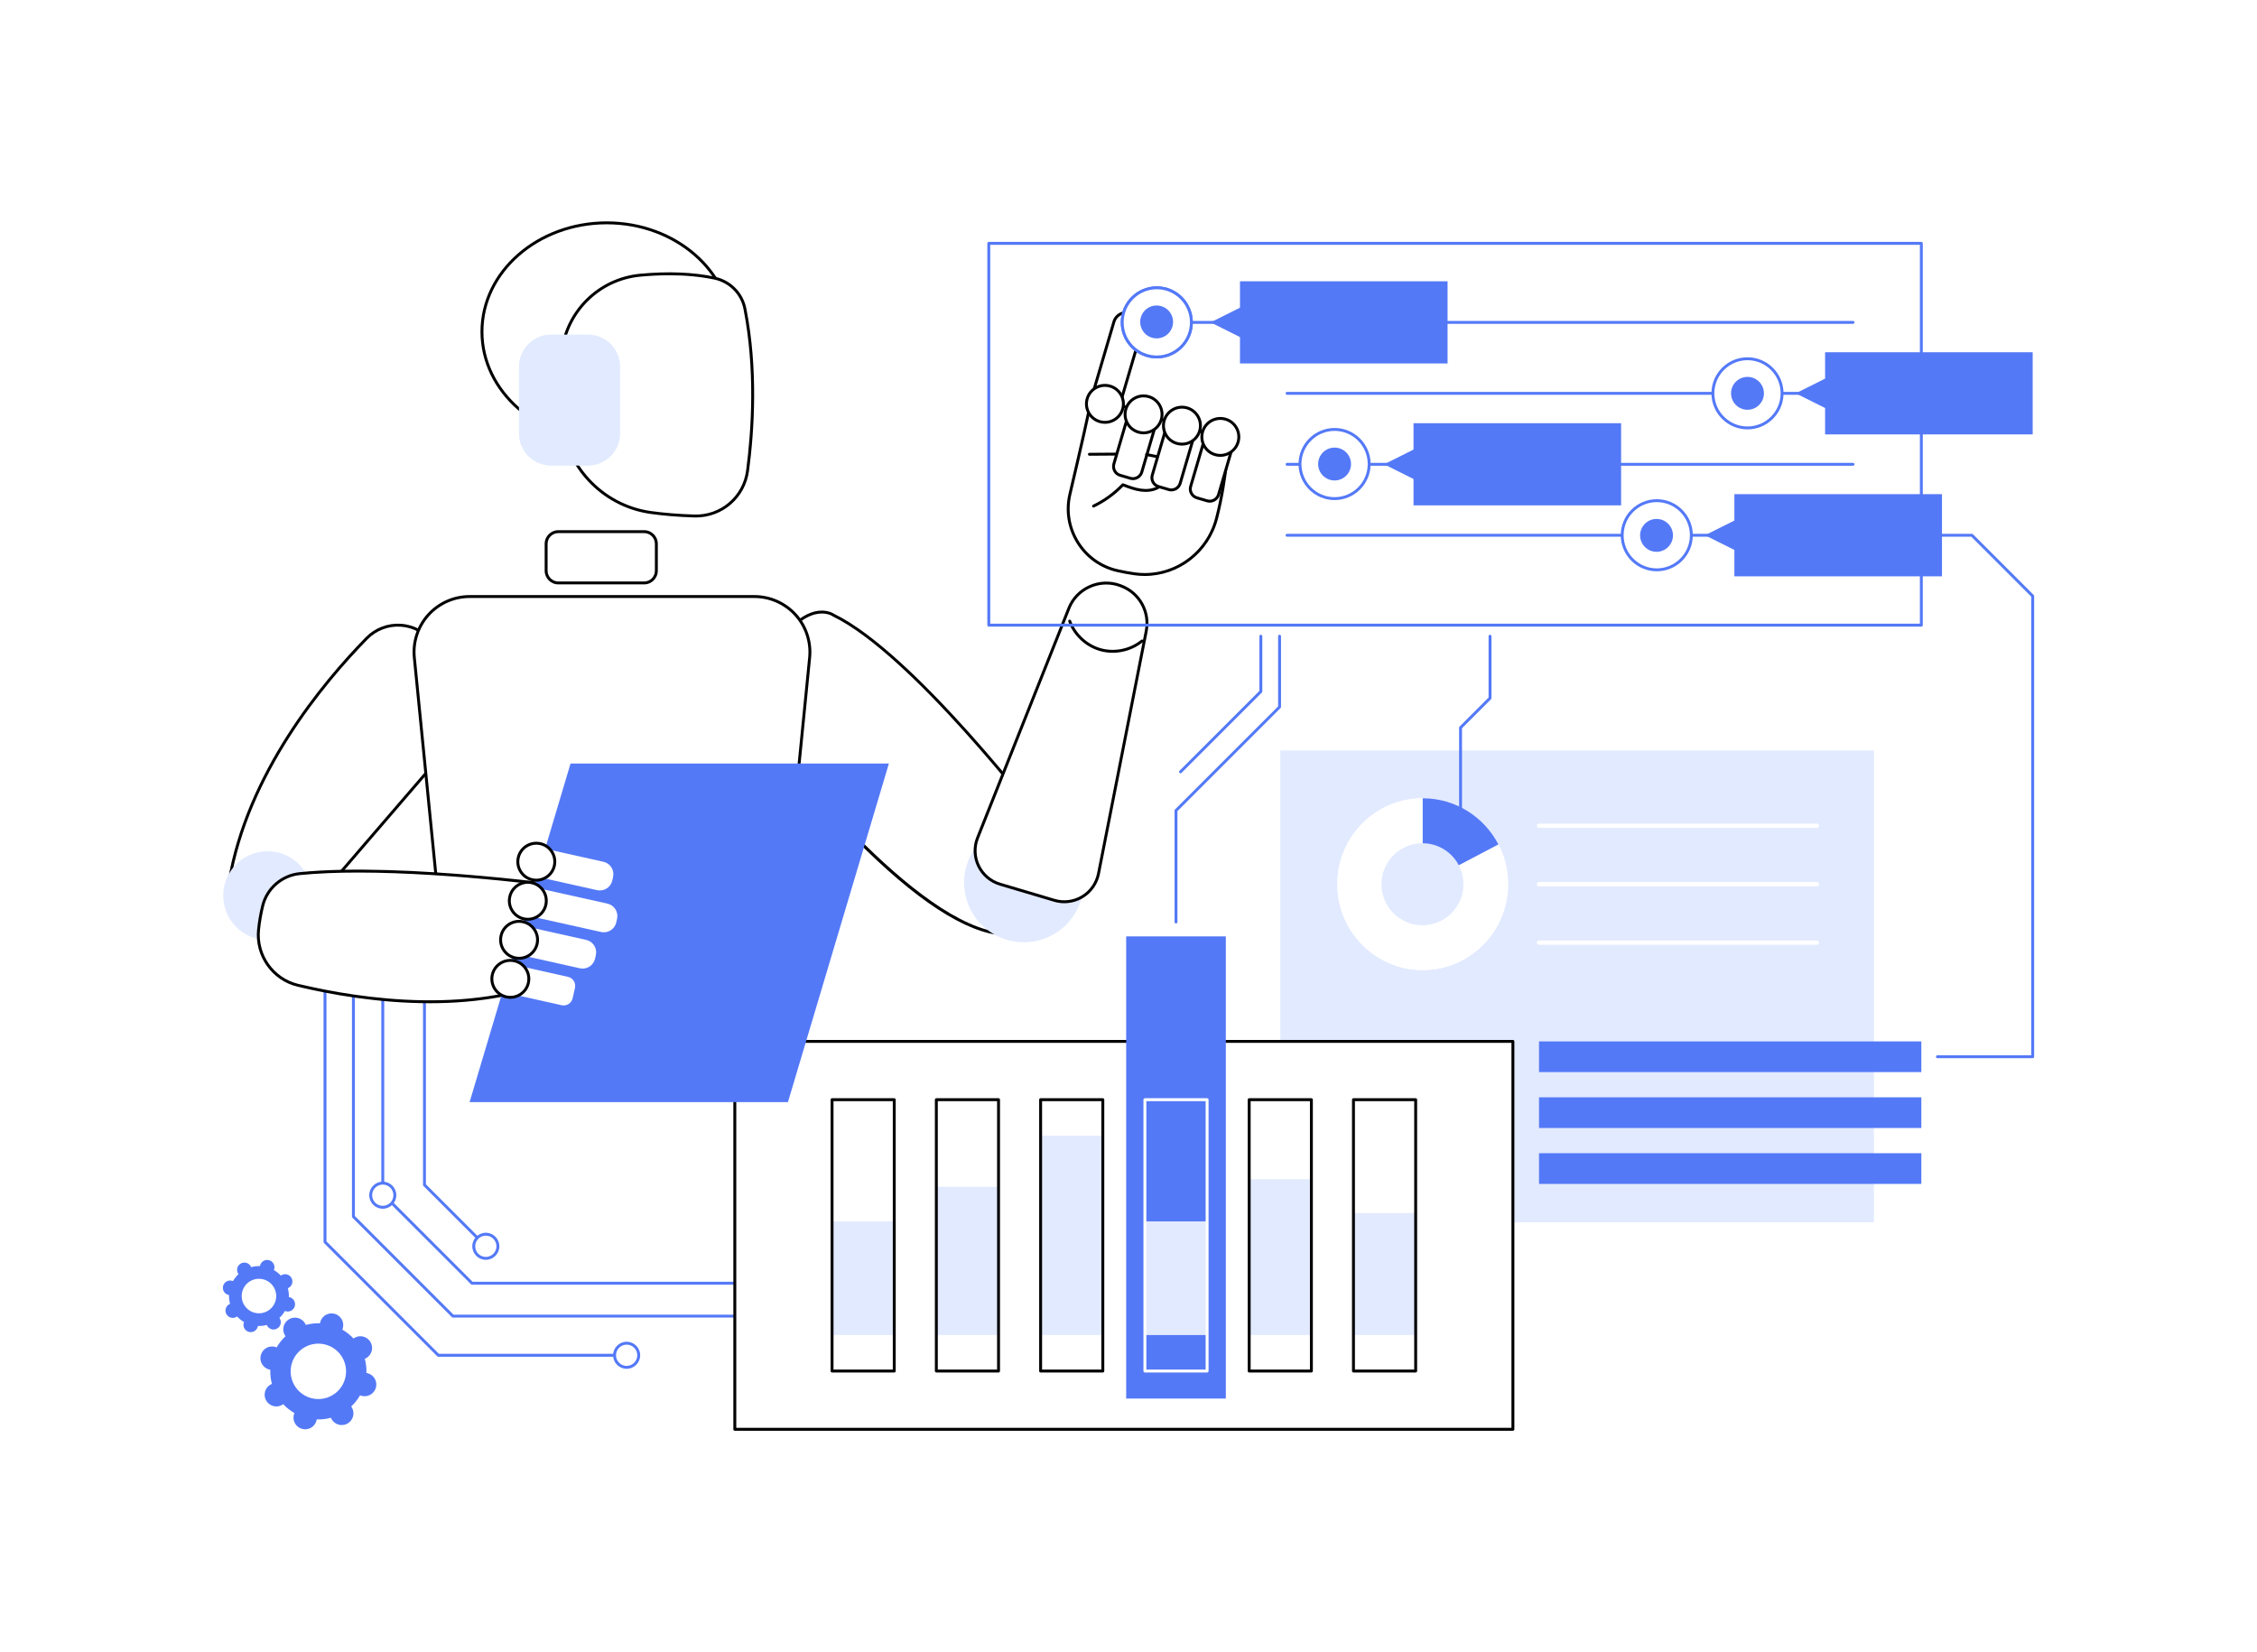 <?xml version="1.0" encoding="utf-8"?>
<!-- Generator: Adobe Illustrator 27.5.0, SVG Export Plug-In . SVG Version: 6.00 Build 0)  -->
<svg version="1.1" xmlns="http://www.w3.org/2000/svg" xmlns:xlink="http://www.w3.org/1999/xlink" x="0px" y="0px"
	 viewBox="0 0 3415 2500" style="enable-background:new 0 0 3415 2500;" xml:space="preserve">
<g id="Background">
	<rect style="fill:#FFFFFF;" width="3415" height="2500"/>
</g>
<g id="Illustration">
	<g id="AI-Powered_Risk_Modeling_1_">
		<g>
			<g>
				<rect x="1937.163" y="1135.603" style="fill:#E2EAFF;" width="898.221" height="714.041"/>
				<g>
					<g>
						<path style="fill:#FFFFFF;" d="M2749.084,1252.799H2328.63c-1.822,0-3.299-1.478-3.299-3.299s1.478-3.299,3.299-3.299h420.454
							c1.822,0,3.299,1.478,3.299,3.299S2750.906,1252.799,2749.084,1252.799z"/>
						<path style="fill:#FFFFFF;" d="M2749.084,1341.224H2328.63c-1.822,0-3.299-1.478-3.299-3.299s1.478-3.299,3.299-3.299h420.454
							c1.822,0,3.299,1.478,3.299,3.299S2750.906,1341.224,2749.084,1341.224z"/>
						<path style="fill:#FFFFFF;" d="M2749.084,1429.65H2328.63c-1.822,0-3.299-1.478-3.299-3.299c0-1.822,1.478-3.299,3.299-3.299
							h420.454c1.822,0,3.299,1.478,3.299,3.299C2752.383,1428.172,2750.906,1429.65,2749.084,1429.65z"/>
					</g>
					<g>
						<path style="fill:#FFFFFF;" d="M2152.645,1337.926v-129.985c-71.344,0-129.18,58.196-129.18,129.985
							c0,71.788,57.836,129.984,129.18,129.984c71.344,0,129.179-58.196,129.179-129.984c0-21.699-5.291-42.152-14.635-60.135
							L2152.645,1337.926z"/>
						<path style="fill:#FFFFFF;" d="M2267.189,1277.79l-114.545-69.849c-71.344,0-129.179,58.196-129.179,129.984
							c0,71.789,57.835,129.984,129.179,129.984s129.18-58.196,129.18-129.984
							C2281.824,1316.227,2276.532,1295.774,2267.189,1277.79z"/>
						<path style="fill:#5479F7;" d="M2267.189,1277.79c-21.57-41.513-64.765-69.849-114.544-69.849v129.985L2267.189,1277.79z"/>
						
							<ellipse transform="matrix(0.707 -0.707 0.707 0.707 -315.561 1914.019)" style="fill:#E2EAFF;" cx="2152.644" cy="1337.926" rx="62.045" ry="62.045"/>
					</g>
				</g>
			</g>
			<path style="fill:#5479F7;" d="M2209.916,1245.066c-1.216,0-2.2-0.984-2.2-2.199v-141.828c0-0.584,0.232-1.143,0.645-1.555
				l43.958-43.958v-92.82c0-1.216,0.984-2.2,2.2-2.2s2.199,0.984,2.199,2.2v93.731c0,0.584-0.232,1.143-0.644,1.555l-43.958,43.958
				v140.917C2212.116,1244.082,2211.132,1245.066,2209.916,1245.066z"/>
			<g>
				<path style="fill:#5479F7;" d="M1779.375,1397.411c-1.216,0-2.199-0.984-2.199-2.199v-168.742c0-0.584,0.232-1.143,0.644-1.555
					l156.058-156.056V962.705c0-1.216,0.984-2.2,2.2-2.2c1.216,0,2.199,0.984,2.199,2.2v107.063c0,0.584-0.232,1.143-0.644,1.555
					l-156.058,156.056v167.831C1781.575,1396.427,1780.591,1397.411,1779.375,1397.411z"/>
				<path style="fill:#5479F7;" d="M1786.206,1170.109c-0.563,0-1.126-0.215-1.555-0.644c-0.859-0.859-0.859-2.251,0-3.11
					l120.9-120.903v-82.746c0-1.216,0.984-2.2,2.2-2.2c1.216,0,2.199,0.984,2.199,2.2v83.657c0,0.584-0.232,1.143-0.644,1.555
					l-121.545,121.547C1787.331,1169.894,1786.769,1170.109,1786.206,1170.109z"/>
			</g>
			<g>
				<rect x="2328.629" y="1575.836" style="fill:#5479F7;" width="578.495" height="46.441"/>
				<rect x="2328.629" y="1660.432" style="fill:#5479F7;" width="578.495" height="46.441"/>
				<rect x="2328.629" y="1745.03" style="fill:#5479F7;" width="578.495" height="46.441"/>
			</g>
			<path style="fill:#5479F7;" d="M3075.601,1601.255h-144.122c-1.216,0-2.199-0.984-2.199-2.2s0.984-2.2,2.199-2.2h141.923V902.805
				l-90.678-90.677h-178.967c-1.216,0-2.199-0.984-2.199-2.2c0-1.216,0.984-2.199,2.199-2.199h179.877
				c0.584,0,1.143,0.232,1.555,0.644l91.967,91.965c0.413,0.412,0.645,0.971,0.645,1.555v697.162
				C3077.801,1600.271,3076.817,1601.255,3075.601,1601.255z"/>
		</g>
		<g>
			<g>
				<path style="fill:#5479F7;" d="M1159.508,1993.749H685.293c-0.584,0-1.143-0.232-1.555-0.644l-150.54-150.542
					c-0.412-0.412-0.644-0.971-0.644-1.555v-354.191c0-1.216,0.984-2.199,2.199-2.199c1.216,0,2.2,0.984,2.2,2.199v353.281
					l149.251,149.254h473.305c1.216,0,2.199,0.984,2.199,2.2C1161.708,1992.765,1160.724,1993.749,1159.508,1993.749z"/>
				<g>
					<path style="fill:#5479F7;" d="M948.161,2052.971H663.179c-0.584,0-1.143-0.232-1.555-0.645L490.208,1880.91
						c-0.412-0.412-0.644-0.971-0.644-1.555v-392.539c0-1.216,0.984-2.199,2.199-2.199c1.216,0,2.199,0.984,2.199,2.199v391.628
						l170.128,170.128h284.071c1.216,0,2.2,0.984,2.2,2.199C950.361,2051.987,949.377,2052.971,948.161,2052.971z"/>
					<g>
						<path style="fill:#FFFFFF;" d="M929.879,2050.771c0-10.096,8.185-18.281,18.281-18.281c10.096,0,18.281,8.185,18.281,18.281
							c0,10.096-8.185,18.281-18.281,18.281C938.064,2069.052,929.879,2060.867,929.879,2050.771z"/>
						<path style="fill:#5479F7;" d="M948.161,2071.252c-11.294,0-20.481-9.187-20.481-20.481c0-11.294,9.187-20.481,20.481-20.481
							c11.292,0,20.479,9.187,20.479,20.481C968.64,2062.065,959.453,2071.252,948.161,2071.252z M948.161,2034.689
							c-8.867,0-16.082,7.215-16.082,16.082c0,8.867,7.215,16.082,16.082,16.082c8.867,0,16.08-7.215,16.08-16.082
							C964.241,2041.904,957.028,2034.689,948.161,2034.689z"/>
					</g>
				</g>
				<g>
					<path style="fill:#5479F7;" d="M1159.508,1943.918H714.157c-0.584,0-1.143-0.232-1.555-0.644l-134.991-134.991
						c-0.412-0.412-0.644-0.971-0.644-1.555v-319.912c0-1.216,0.984-2.199,2.2-2.199c1.216,0,2.199,0.984,2.199,2.199v319.001
						l133.702,133.702h444.44c1.216,0,2.199,0.984,2.199,2.2S1160.724,1943.918,1159.508,1943.918z"/>
					<g>
						<path style="fill:#FFFFFF;" d="M560.885,1808.553c0-10.096,8.185-18.281,18.281-18.281c10.096,0,18.281,8.185,18.281,18.281
							c0,10.096-8.185,18.281-18.281,18.281C569.069,1826.833,560.885,1818.649,560.885,1808.553z"/>
						<path style="fill:#5479F7;" d="M579.166,1829.032c-11.294,0-20.481-9.187-20.481-20.479c0-11.294,9.187-20.481,20.481-20.481
							c11.292,0,20.479,9.187,20.479,20.481C599.645,1819.845,590.458,1829.032,579.166,1829.032z M579.166,1792.472
							c-8.867,0-16.082,7.215-16.082,16.082c0,8.867,7.215,16.08,16.082,16.08c8.867,0,16.08-7.213,16.08-16.08
							C595.246,1799.687,588.033,1792.472,579.166,1792.472z"/>
					</g>
				</g>
				<g>
					<path style="fill:#5479F7;" d="M735.098,1888.056c-0.563,0-1.125-0.215-1.555-0.644l-92.863-92.861
						c-0.412-0.412-0.644-0.971-0.644-1.555v-306.18c0-1.216,0.984-2.199,2.2-2.199c1.216,0,2.199,0.984,2.199,2.199v305.269
						l92.219,92.217c0.859,0.859,0.859,2.251,0,3.11C736.223,1887.841,735.661,1888.056,735.098,1888.056z"/>
					<g>
						
							<ellipse transform="matrix(0.23 -0.973 0.973 0.23 -1269.202 2168.01)" style="fill:#FFFFFF;" cx="735.097" cy="1885.857" rx="18.281" ry="18.281"/>
						<path style="fill:#5479F7;" d="M735.098,1906.337c-11.294,0-20.481-9.187-20.481-20.481c0-11.292,9.187-20.479,20.481-20.479
							c11.292,0,20.479,9.187,20.479,20.479C755.576,1897.151,746.39,1906.337,735.098,1906.337z M735.098,1869.777
							c-8.867,0-16.082,7.213-16.082,16.08c0,8.867,7.215,16.082,16.082,16.082c8.867,0,16.08-7.215,16.08-16.082
							C751.177,1876.99,743.964,1869.777,735.098,1869.777z"/>
					</g>
				</g>
			</g>
			<g>
				<path style="fill:#5479F7;" d="M406.876,2072.201c0.702,0.2,1.405,0.341,2.107,0.451c-0.253,7.324,0.608,14.536,2.476,21.425
					c-0.659,0.269-1.311,0.566-1.948,0.92c-8.551,4.758-11.626,15.547-6.868,24.098c4.758,8.551,15.547,11.626,24.098,6.868
					c0.637-0.355,1.234-0.752,1.809-1.17c4.869,5.219,10.544,9.751,16.9,13.398c-0.276,0.656-0.527,1.327-0.727,2.029
					c-2.682,9.411,2.772,19.214,12.184,21.896c9.411,2.682,19.214-2.772,21.897-12.183c0.2-0.701,0.34-1.405,0.452-2.107
					c7.324,0.252,14.536-0.607,21.424-2.475c0.268,0.658,0.566,1.311,0.921,1.948c4.758,8.552,15.547,11.626,24.098,6.868
					c8.551-4.758,11.626-15.547,6.868-24.098c-0.355-0.637-0.752-1.233-1.171-1.809c5.219-4.869,9.752-10.544,13.399-16.9
					c0.655,0.276,1.327,0.527,2.028,0.727c9.411,2.682,19.215-2.773,21.897-12.184c2.682-9.411-2.773-19.214-12.184-21.897
					c-0.702-0.2-1.404-0.34-2.107-0.452c0.252-7.323-0.607-14.535-2.476-21.425c0.659-0.268,1.311-0.565,1.948-0.92
					c8.551-4.758,11.626-15.547,6.868-24.098c-4.758-8.551-15.547-11.626-24.098-6.868c-0.637,0.354-1.234,0.752-1.809,1.17
					c-4.869-5.219-10.544-9.751-16.9-13.398c0.276-0.656,0.527-1.327,0.727-2.029c2.682-9.411-2.773-19.215-12.183-21.897
					c-9.411-2.682-19.215,2.773-21.897,12.184c-0.2,0.701-0.341,1.404-0.452,2.107c-7.323-0.252-14.536,0.608-21.424,2.475
					c-0.268-0.659-0.566-1.311-0.921-1.948c-4.758-8.551-15.547-11.626-24.098-6.868c-8.551,4.758-11.626,15.547-6.868,24.098
					c0.355,0.637,0.752,1.234,1.171,1.809c-5.22,4.869-9.752,10.544-13.399,16.9c-0.655-0.276-1.327-0.527-2.028-0.727
					c-9.411-2.682-19.214,2.773-21.897,12.183C392.011,2059.715,397.465,2069.519,406.876,2072.201z M493.196,2034.79
					c22.264,6.345,35.17,29.539,28.824,51.804c-6.345,22.265-29.54,35.17-51.804,28.824c-22.265-6.345-35.17-29.539-28.825-51.804
					C447.737,2041.349,470.931,2028.444,493.196,2034.79z"/>
			</g>
			<g>
				<path style="fill:#5479F7;" d="M345.213,1959.335c0.437,0.125,0.875,0.212,1.312,0.281c-0.157,4.561,0.379,9.053,1.542,13.343
					c-0.41,0.167-0.816,0.352-1.214,0.573c-5.326,2.963-7.24,9.682-4.277,15.008c2.963,5.326,9.683,7.241,15.008,4.277
					c0.397-0.221,0.768-0.468,1.127-0.729c3.032,3.25,6.567,6.073,10.525,8.344c-0.172,0.408-0.328,0.827-0.453,1.263
					c-1.67,5.861,1.727,11.966,7.588,13.637c5.861,1.671,11.967-1.726,13.637-7.588c0.125-0.437,0.212-0.875,0.281-1.312
					c4.561,0.157,9.053-0.378,13.343-1.541c0.167,0.41,0.352,0.816,0.573,1.213c2.963,5.325,9.682,7.24,15.008,4.277
					c5.326-2.964,7.241-9.683,4.277-15.009c-0.221-0.396-0.468-0.768-0.729-1.126c3.25-3.033,6.074-6.567,8.345-10.525
					c0.408,0.172,0.826,0.328,1.263,0.453c5.861,1.67,11.966-1.727,13.637-7.588c1.67-5.861-1.727-11.967-7.588-13.637
					c-0.437-0.125-0.875-0.212-1.312-0.282c0.157-4.561-0.378-9.052-1.542-13.343c0.41-0.167,0.816-0.352,1.213-0.573
					c5.326-2.963,7.241-9.682,4.277-15.008c-2.963-5.325-9.683-7.241-15.008-4.277c-0.397,0.221-0.769,0.468-1.127,0.729
					c-3.032-3.25-6.567-6.073-10.525-8.344c0.172-0.408,0.328-0.827,0.453-1.263c1.67-5.861-1.727-11.966-7.588-13.637
					c-5.861-1.67-11.967,1.727-13.637,7.588c-0.124,0.437-0.212,0.875-0.281,1.312c-4.561-0.157-9.053,0.378-13.343,1.541
					c-0.167-0.41-0.352-0.816-0.573-1.213c-2.963-5.326-9.683-7.241-15.008-4.277c-5.326,2.963-7.24,9.682-4.277,15.008
					c0.221,0.397,0.468,0.768,0.729,1.126c-3.251,3.032-6.074,6.567-8.345,10.525c-0.408-0.172-0.826-0.328-1.263-0.453
					c-5.861-1.67-11.966,1.727-13.637,7.588C335.955,1951.559,339.352,1957.665,345.213,1959.335z M398.971,1936.036
					c13.866,3.952,21.904,18.396,17.952,32.263c-3.952,13.866-18.397,21.903-32.263,17.952
					c-13.866-3.952-21.904-18.397-17.952-32.263C370.66,1940.121,385.105,1932.084,398.971,1936.036z"/>
			</g>
		</g>
		<g>
			<g>
				<rect x="1111.83" y="1575.836" style="fill:#FFFFFF;" width="1177.304" height="586.964"/>
				<path d="M2289.133,2165H1111.83c-1.216,0-2.2-0.984-2.2-2.199v-586.964c0-1.216,0.984-2.2,2.2-2.2h1177.303
					c1.216,0,2.199,0.984,2.199,2.2v586.964C2291.333,2164.016,2290.349,2165,2289.133,2165z M1114.029,2160.601h1172.904v-582.566
					H1114.029V2160.601z"/>
			</g>
			<rect x="1704" y="1416.926" style="fill:#5479F7;" width="150.752" height="699.364"/>
			<g>
				<rect x="1258.954" y="1848.177" style="fill:#E2EAFF;" width="94.119" height="171.994"/>
				<rect x="1416.742" y="1795.945" style="fill:#E2EAFF;" width="94.119" height="224.226"/>
				<rect x="1574.529" y="1718.465" style="fill:#E2EAFF;" width="94.119" height="301.706"/>
				<rect x="1732.316" y="1848.177" style="fill:#E2EAFF;" width="94.119" height="171.994"/>
				<rect x="1890.104" y="1784.489" style="fill:#E2EAFF;" width="94.119" height="235.682"/>
				<rect x="2047.891" y="1835.515" style="fill:#E2EAFF;" width="94.119" height="184.656"/>
			</g>
			<g>
				<path d="M1353.072,2076.828h-94.117c-1.216,0-2.2-0.984-2.2-2.2v-410.623c0-1.216,0.984-2.2,2.2-2.2h94.117
					c1.216,0,2.199,0.984,2.199,2.2v410.623C1355.272,2075.844,1354.288,2076.828,1353.072,2076.828z M1261.154,2072.429h89.719
					v-406.224h-89.719V2072.429z"/>
				<path d="M1510.86,2076.828h-94.117c-1.216,0-2.2-0.984-2.2-2.2v-410.623c0-1.216,0.984-2.2,2.2-2.2h94.117
					c1.216,0,2.199,0.984,2.199,2.2v410.623C1513.059,2075.844,1512.076,2076.828,1510.86,2076.828z M1418.942,2072.429h89.719
					v-406.224h-89.719V2072.429z"/>
				<path d="M1668.648,2076.828h-94.118c-1.216,0-2.2-0.984-2.2-2.2v-410.623c0-1.216,0.984-2.2,2.2-2.2h94.118
					c1.216,0,2.199,0.984,2.199,2.2v410.623C1670.847,2075.844,1669.863,2076.828,1668.648,2076.828z M1576.73,2072.429h89.718
					v-406.224h-89.718V2072.429z"/>
				<path style="fill:#FFFFFF;" d="M1826.435,2076.828h-94.12c-1.216,0-2.2-0.984-2.2-2.2v-410.623c0-1.216,0.984-2.2,2.2-2.2h94.12
					c1.216,0,2.2,0.984,2.2,2.2v410.623C1828.635,2075.844,1827.651,2076.828,1826.435,2076.828z M1734.515,2072.429h89.721
					v-406.224h-89.721V2072.429z"/>
				<path d="M1984.223,2076.828h-94.12c-1.216,0-2.2-0.984-2.2-2.2v-410.623c0-1.216,0.984-2.2,2.2-2.2h94.12
					c1.216,0,2.2,0.984,2.2,2.2v410.623C1986.422,2075.844,1985.438,2076.828,1984.223,2076.828z M1892.303,2072.429h89.721
					v-406.224h-89.721V2072.429z"/>
				<path d="M2142.01,2076.828h-94.12c-1.216,0-2.2-0.984-2.2-2.2v-410.623c0-1.216,0.984-2.2,2.2-2.2h94.12
					c1.216,0,2.199,0.984,2.199,2.2v410.623C2144.21,2075.844,2143.226,2076.828,2142.01,2076.828z M2050.09,2072.429h89.721
					v-406.224h-89.721V2072.429z"/>
			</g>
		</g>
		<g>
			<g>
				<g>
					<ellipse style="fill:#FFFFFF;" cx="918.043" cy="501.935" rx="188.812" ry="164.736"/>
					<path d="M918.042,668.869c-105.323,0-191.01-74.887-191.01-166.934c0-92.049,85.687-166.936,191.01-166.936
						c105.326,0,191.012,74.887,191.012,166.936C1109.055,593.983,1023.368,668.869,918.042,668.869z M918.042,339.399
						c-102.898,0-186.611,72.913-186.611,162.537c0,89.622,83.713,162.535,186.611,162.535s186.613-72.913,186.613-162.535
						C1104.656,412.312,1020.941,339.399,918.042,339.399z"/>
				</g>
				<g>
					<path style="fill:#FFFFFF;" d="M1080.978,420.816c-24.66-5.188-61.607-9.06-111.923-4.429
						c-63.116,5.809-113.405,55.996-119.309,119.103c-2.412,25.778-3.33,56.355-1.266,91.645
						c4.416,75.529,61.253,137.917,136.188,148.354c18.963,2.641,40.704,4.533,65.602,5.311
						c40.612,1.269,75.577-28.34,80.871-68.626c7.939-60.411,13.981-153.106-4.018-244.914
						C1122.546,443.911,1104.262,425.714,1080.978,420.816z"/>
					<path d="M1052.812,783.038c-0.87,0-1.736-0.013-2.612-0.041c-23.578-0.735-45.728-2.528-65.835-5.331
						c-75.529-10.516-133.599-73.77-138.08-150.403c-1.873-32.009-1.446-62.955,1.27-91.978
						c6.012-64.248,57.024-115.172,121.298-121.09c42.165-3.879,80.04-2.378,112.579,4.468l0,0
						c24.334,5.121,43.116,24.029,47.85,48.175c17.97,91.667,12.115,184.167,4.038,245.622
						C1127.98,753.115,1093.604,783.038,1052.812,783.038z M1012.785,416.494c-13.917,0-28.439,0.694-43.529,2.083
						c-62.167,5.722-111.508,54.977-117.32,117.116c-2.696,28.804-3.119,59.525-1.261,91.312
						c4.358,74.545,60.839,136.076,134.295,146.305c19.952,2.779,41.945,4.56,65.367,5.29c39.673,1.297,73.463-27.44,78.622-66.712
						c8.033-61.131,13.861-153.122-3.995-244.205c-4.393-22.408-21.836-39.961-44.439-44.716l0,0
						C1060.029,418.657,1037.355,416.494,1012.785,416.494z"/>
				</g>
				<path style="fill:#E2EAFF;" d="M833.821,704.503h55.87c26.813,0,48.55-21.737,48.55-48.55V554.869
					c0-26.814-21.737-48.55-48.55-48.55h-55.87c-26.813,0-48.549,21.736-48.549,48.55v101.084
					C785.271,682.766,807.008,704.503,833.821,704.503z"/>
			</g>
			<g>
				<g>
					<path style="fill:#FFFFFF;" d="M441.391,1405.902l287.84-334.319l-74.405-99.265c-24.275-32.386-71.651-35.406-99.976-6.496
						c-69.26,70.691-181.402,206.859-208.384,369.561L441.391,1405.902z"/>
					<path d="M441.389,1408.101c-0.455,0-0.917-0.142-1.31-0.434l-94.924-70.518c-0.663-0.492-0.993-1.312-0.858-2.127
						c27.347-164.897,142.672-303.061,208.984-370.741c13.983-14.273,33.435-21.695,53.321-20.386
						c19.839,1.312,38.055,11.191,49.983,27.103l74.406,99.266c0.621,0.825,0.582,1.972-0.092,2.754l-287.841,334.318
						C442.624,1407.839,442.01,1408.101,441.389,1408.101z M348.858,1334.419l92.203,68.497l285.351-331.427l-73.345-97.853
						c-11.159-14.885-28.198-24.124-46.755-25.35c-18.608-1.252-36.805,5.722-49.891,19.076
						C490.65,1034.49,376.402,1171.292,348.858,1334.419z"/>
				</g>
				<g>
					<g>
						<path style="fill:#FFFFFF;" d="M1580.426,1249.392c0,0-195.77-258.594-319.266-318.549c0,0-48.489-35.372-110.293,87.926
							v82.743c0,0,214.78,288.156,357.051,310.753L1580.426,1249.392z"/>
						<path d="M1507.917,1414.464c-0.114,0-0.23-0.009-0.346-0.028c-59.488-9.449-137.921-64.796-233.121-164.502
							c-70.754-74.105-124.81-146.386-125.347-147.108c-0.284-0.38-0.436-0.84-0.436-1.314v-82.744c0-0.341,0.079-0.679,0.234-0.986
							c34.041-67.914,64.351-87.79,83.784-92.502c17.205-4.176,28.035,2.597,29.593,3.66
							c122.563,59.643,317.942,316.538,319.901,319.126c0.485,0.638,0.582,1.491,0.256,2.221l-72.509,162.872
							C1509.569,1413.961,1508.776,1414.464,1507.917,1414.464z M1153.067,1100.776c10.914,14.488,216.797,285.39,353.534,309.039
							l71.287-160.127c-13.702-17.925-200.015-259.739-317.687-316.868c-0.118-0.056-0.23-0.125-0.335-0.202
							c-0.4-0.286-10.063-7.03-26.328-3.02c-18.447,4.554-47.363,23.817-80.471,89.69V1100.776z"/>
					</g>
					
						<ellipse transform="matrix(0.707 -0.707 0.707 0.707 -490.433 1486.757)" style="fill:#E2EAFF;" cx="1549.458" cy="1335.384" rx="90.386" ry="90.386"/>
					<g>
						<g>
							<path style="fill:#FFFFFF;" d="M1734.319,954.997l-72.205,366.982c-6.003,30.507-36.957,49.228-66.763,40.379l-82.231-24.416
								c-29.715-8.823-45.452-41.247-33.997-70.051l138.172-347.454c12.19-30.655,46.659-45.931,77.557-34.372l1.232,0.461
								C1723.867,896.919,1740.045,925.892,1734.319,954.997z"/>
							<path d="M1610.332,1366.731c-5.241,0-10.499-0.748-15.607-2.264l-82.231-24.416c-14.754-4.38-27.071-14.834-33.79-28.68
								c-6.721-13.846-7.314-29.99-1.628-44.291l138.175-347.455c12.538-31.528,48.585-47.509,80.373-35.62l1.233,0.462
								c28.918,10.817,45.582,40.659,39.621,70.956l-72.206,366.982c-2.981,15.145-12.267,28.415-25.477,36.404
								C1630.145,1364.04,1620.271,1366.731,1610.332,1366.731z M1673.876,884.467c-23.297,0-45.492,14.041-54.535,36.782
								l-138.174,347.455c-5.233,13.156-4.687,28.007,1.495,40.747c6.182,12.737,17.512,22.354,31.083,26.381l82.231,24.416
								c13.614,4.045,28.392,2.144,40.543-5.202c12.153-7.35,20.696-19.557,23.436-33.491l72.206-366.982l2.159,0.425l-2.159-0.425
								c5.544-28.175-9.954-55.927-36.848-65.986l-1.233-0.462C1687.449,885.644,1680.614,884.467,1673.876,884.467z"/>
						</g>
						<path d="M1683.481,987.774c-6.279,0-12.555-0.814-18.634-2.487c-22.053-6.068-40.603-23.192-48.413-44.689
							c-0.417-1.143,0.174-2.404,1.314-2.818c1.149-0.415,2.404,0.172,2.818,1.314c7.333,20.18,24.747,36.256,45.449,41.952
							c20.706,5.694,43.889,0.793,60.51-12.798c0.939-0.769,2.324-0.632,3.095,0.311c0.769,0.941,0.629,2.326-0.311,3.095
							C1716.483,982.142,1699.984,987.774,1683.481,987.774z"/>
					</g>
					<g>
						<g>
							<path style="fill:#FFFFFF;" d="M1858.131,665.628c0,0-0.581,53.128-17.296,118.409
								c-14.224,55.556-67.796,92.253-124.572,84.179c-8.181-1.163-16.729-2.712-25.581-4.732
								c-51.849-11.835-84.005-63.838-71.823-115.607c14.53-61.749,32.354-139.038,33.822-152.694l68.922,28.519L1858.131,665.628z"
								/>
							<path d="M1732.047,871.537c-5.318,0-10.691-0.374-16.093-1.143c-8.592-1.222-17.261-2.827-25.763-4.766
								c-25.548-5.832-47.275-21.319-61.178-43.612c-13.981-22.416-18.348-48.926-12.297-74.644
								c14.606-62.07,32.323-138.901,33.777-152.424c0.073-0.689,0.468-1.304,1.063-1.658c0.597-0.354,1.323-0.406,1.965-0.14
								l68.922,28.521l136.334,41.855c0.93,0.286,1.564,1.151,1.553,2.126c-0.006,0.535-0.775,54.142-17.364,118.931
								C1829.704,836.377,1783.594,871.537,1732.047,871.537z M1654.469,598.302c-3.054,19.431-19.654,91.362-33.47,150.078
								c-5.78,24.566-1.609,49.891,11.747,71.306c13.279,21.291,34.028,36.084,58.425,41.653c8.384,1.912,16.93,3.493,25.402,4.698
								c55.559,7.922,108.06-27.586,122.131-82.546c14.836-57.937,16.92-106.818,17.188-116.25l-134.938-41.436L1654.469,598.302z"
								/>
						</g>
						<g>
							<g>
								<g>
									<path style="fill:#FFFFFF;" d="M1811.023,753.305l15.417,4.527c7.398,2.172,15.157-2.064,17.329-9.463l22.006-74.957
										l-42.209-12.392l-22.005,74.956C1799.388,743.374,1803.625,751.132,1811.023,753.305z"/>
									<path d="M1830.364,760.598c-1.504,0-3.031-0.213-4.543-0.655l-15.418-4.53c-4.141-1.216-7.563-3.972-9.631-7.758
										c-2.068-3.789-2.539-8.156-1.323-12.297l22.006-74.958c0.165-0.561,0.546-1.033,1.057-1.312
										c0.511-0.281,1.117-0.342,1.673-0.18l42.21,12.394c1.166,0.344,1.834,1.566,1.493,2.73l-22.006,74.956
										C1843.812,756.023,1837.351,760.598,1830.364,760.598z M1825.056,663.749l-21.385,72.846
										c-0.885,3.016-0.544,6.195,0.962,8.951c1.506,2.758,3.995,4.764,7.009,5.647c0,0,0.002,0,0.002,0.002l15.416,4.528
										c6.22,1.819,12.77-1.751,14.6-7.975l21.385-72.844L1825.056,663.749z"/>
								</g>
								<g>
									<path style="fill:#FFFFFF;" d="M1819.627,653.259c-4.35,14.816,4.135,30.354,18.952,34.704
										c14.817,4.35,30.354-4.135,34.704-18.952c4.35-14.817-4.135-30.354-18.951-34.704
										C1839.515,629.957,1823.977,638.442,1819.627,653.259z"/>
									<path d="M1846.441,691.299c-2.805,0-5.656-0.395-8.48-1.224c-7.73-2.27-14.114-7.415-17.974-14.484
										c-3.862-7.071-4.738-15.223-2.47-22.951c4.685-15.957,21.482-25.125,37.432-20.444
										c15.957,4.685,25.127,21.477,20.444,37.435C1871.538,682.763,1859.482,691.299,1846.441,691.299z M1846.42,635.361
										c-4.257,0-8.472,1.068-12.312,3.164c-6.038,3.297-10.43,8.751-12.368,15.352c-1.94,6.603-1.19,13.564,2.107,19.604
										c3.297,6.04,8.751,10.433,15.352,12.37c6.603,1.94,13.564,1.188,19.604-2.107c6.038-3.297,10.431-8.751,12.368-15.352
										c1.94-6.603,1.19-13.564-2.107-19.604c-3.297-6.04-8.751-10.433-15.352-12.37
										C1851.309,635.711,1848.856,635.361,1846.42,635.361z"/>
								</g>
							</g>
							<g>
								<g>
									<path style="fill:#FFFFFF;" d="M1752.946,736.255l15.417,4.526c7.398,2.172,15.157-2.065,17.329-9.464l22.005-74.956
										l-42.209-12.392l-22.006,74.956C1741.311,726.324,1745.548,734.083,1752.946,736.255z"/>
									<path d="M1772.287,743.548c-1.504,0-3.031-0.213-4.543-0.655l-15.416-4.526c-4.143-1.216-7.563-3.974-9.634-7.763
										c-2.068-3.789-2.539-8.156-1.323-12.297l22.006-74.956c0.344-1.166,1.564-1.836,2.73-1.493l42.21,12.392
										c0.561,0.165,1.033,0.546,1.312,1.057c0.279,0.513,0.344,1.115,0.181,1.673l-22.006,74.956
										C1785.735,738.973,1779.274,743.548,1772.287,743.548z M1766.979,646.7l-21.385,72.844
										c-0.885,3.016-0.543,6.195,0.962,8.953s3.995,4.764,7.009,5.647l0,0l15.416,4.526c6.229,1.839,12.774-1.748,14.602-7.973
										l21.385-72.844L1766.979,646.7z"/>
								</g>
								<g>
									<path style="fill:#FFFFFF;" d="M1761.55,636.208c-4.35,14.817,4.135,30.354,18.952,34.704
										c14.816,4.35,30.354-4.135,34.704-18.952c4.35-14.816-4.135-30.354-18.952-34.704
										C1781.438,612.907,1765.9,621.392,1761.55,636.208z"/>
									<path d="M1788.42,674.259c-2.853,0-5.722-0.41-8.536-1.235c-7.731-2.27-14.114-7.415-17.976-14.484
										c-3.862-7.071-4.738-15.223-2.47-22.951v-0.002c4.689-15.955,21.48-25.118,37.435-20.442
										c7.73,2.27,14.114,7.415,17.974,14.484c3.862,7.071,4.738,15.223,2.47,22.951c-2.27,7.731-7.413,14.114-14.484,17.974
										C1798.338,673.008,1793.404,674.259,1788.42,674.259z M1763.661,636.826c-1.94,6.603-1.19,13.564,2.109,19.604
										c3.297,6.04,8.751,10.433,15.351,12.37c6.603,1.937,13.564,1.188,19.602-2.107c6.04-3.297,10.433-8.751,12.37-15.352
										c1.94-6.603,1.19-13.564-2.107-19.604c-3.297-6.04-8.751-10.433-15.352-12.37c-13.629-4.004-27.973,3.834-31.975,17.461
										V636.826z"/>
								</g>
							</g>
							<g>
								<g>
									<path style="fill:#FFFFFF;" d="M1714.838,475.338l-4.408-1.453c-10.32-3.401-21.443,2.207-24.844,12.527l-34.632,117.818
										l41.78,13.77l34.632-117.818C1730.767,489.863,1725.158,478.74,1714.838,475.338z"/>
									<path d="M1692.735,620.201c-0.232,0-0.464-0.036-0.689-0.109l-41.78-13.771c-1.126-0.372-1.755-1.572-1.42-2.711
										l34.632-117.818c3.796-11.52,16.187-17.774,27.64-13.996l4.408,1.452h0.002c11.453,3.776,17.703,16.168,13.93,27.623
										l-34.612,117.752c-0.168,0.571-0.561,1.05-1.087,1.327C1693.439,620.117,1693.087,620.201,1692.735,620.201z
										 M1653.666,602.809l37.6,12.392l33.992-115.638c3.035-9.219-1.957-19.119-11.109-22.135h0.002l-4.408-1.452
										c-9.157-3.018-19.053,1.974-22.066,11.124L1653.666,602.809z"/>
								</g>
								<g>
									<path style="fill:#FFFFFF;" d="M1694.869,719.205l15.417,4.526c7.398,2.172,15.157-2.065,17.329-9.463l22.005-74.956
										l-42.209-12.392l-22.005,74.956C1683.234,709.274,1687.47,717.033,1694.869,719.205z"/>
									<path d="M1714.21,726.497c-1.504,0-3.031-0.213-4.543-0.655l-15.416-4.526c-8.551-2.511-13.466-11.509-10.957-20.06
										l22.006-74.955c0.165-0.561,0.546-1.033,1.057-1.312c0.511-0.281,1.117-0.344,1.673-0.18l42.208,12.392
										c1.166,0.344,1.834,1.566,1.493,2.73l-22.004,74.956C1727.659,721.922,1721.198,726.497,1714.21,726.497z M1708.903,629.65
										l-21.385,72.844c-0.885,3.016-0.543,6.195,0.962,8.953c1.506,2.758,3.995,4.764,7.009,5.647l0,0l15.416,4.526
										c6.229,1.83,12.774-1.748,14.602-7.973l21.383-72.844L1708.903,629.65z"/>
								</g>
								<g>
									<path style="fill:#FFFFFF;" d="M1703.473,619.158c-4.349,14.817,4.135,30.354,18.952,34.704
										c14.817,4.35,30.354-4.135,34.704-18.951c4.35-14.817-4.135-30.354-18.952-34.704
										C1723.36,595.857,1707.823,604.342,1703.473,619.158z"/>
									<path d="M1730.342,657.208c-2.853,0-5.722-0.41-8.536-1.235c-15.957-4.685-25.127-21.478-20.444-37.433
										c2.27-7.731,7.415-14.114,14.484-17.976c7.075-3.862,15.225-4.736,22.951-2.47c15.957,4.687,25.127,21.48,20.444,37.435
										c-2.271,7.731-7.415,14.114-14.484,17.974C1740.259,655.958,1735.327,657.208,1730.342,657.208z M1730.266,601.26
										c-4.257,0-8.472,1.068-12.312,3.166c-6.04,3.297-10.433,8.751-12.37,15.352c-1.94,6.603-1.19,13.564,2.107,19.604
										c3.297,6.038,8.751,10.431,15.352,12.368c6.609,1.944,13.567,1.19,19.604-2.107c6.04-3.297,10.433-8.751,12.37-15.352
										c4.002-13.629-3.832-27.973-17.461-31.975C1735.155,601.61,1732.702,601.26,1730.266,601.26z"/>
								</g>
								<g>
									<path style="fill:#FFFFFF;" d="M1645.017,603.24c-4.35,14.817,4.135,30.354,18.951,34.704
										c14.817,4.35,30.354-4.135,34.704-18.952c4.35-14.816-4.135-30.354-18.952-34.704
										C1664.904,579.938,1649.366,588.423,1645.017,603.24z"/>
									<path d="M1671.887,641.289c-2.853,0-5.722-0.41-8.536-1.235c-7.731-2.27-14.114-7.413-17.976-14.484
										c-3.86-7.069-4.736-15.22-2.466-22.951l-0.002,0.002c2.271-7.731,7.413-14.114,14.484-17.976
										c7.071-3.862,15.223-4.734,22.949-2.47c15.957,4.687,25.127,21.48,20.444,37.435c-2.27,7.73-7.413,14.114-14.484,17.974
										C1681.804,640.039,1676.87,641.289,1671.887,641.289z M1671.809,585.341c-4.257,0-8.47,1.068-12.312,3.166
										c-6.038,3.297-10.431,8.751-12.368,15.352c0,0,0,0.002-0.002,0.002c-1.938,6.601-1.19,13.562,2.109,19.602
										c3.297,6.038,8.751,10.43,15.351,12.368c6.603,1.942,13.564,1.188,19.602-2.107c6.04-3.297,10.433-8.751,12.37-15.352
										c4.002-13.629-3.832-27.973-17.461-31.975C1676.698,585.692,1674.245,585.341,1671.809,585.341z M1645.018,603.24h0.021
										H1645.018z"/>
								</g>
							</g>
						</g>
						<path d="M1648.354,689.61c-1.207,0-2.191-0.975-2.2-2.185c-0.009-1.214,0.969-2.206,2.184-2.215l39.505-0.277
							c0.004,0,0.011,0,0.015,0c1.207,0,2.191,0.975,2.199,2.184c0.009,1.214-0.969,2.206-2.184,2.215l-39.505,0.277
							C1648.364,689.61,1648.358,689.61,1648.354,689.61z"/>
						<g>
							<path style="fill:#FFFFFF;" d="M1734.919,687.834c5.131,1.023,10.262,2.046,15.393,3.068L1734.919,687.834z"/>
							<path d="M1750.316,693.103c-0.142,0-0.288-0.013-0.432-0.043l-15.394-3.069c-1.192-0.238-1.965-1.396-1.727-2.588
								c0.236-1.188,1.379-1.972,2.588-1.725l15.392,3.069c1.192,0.236,1.965,1.394,1.727,2.586
								C1752.261,692.379,1751.342,693.103,1750.316,693.103z"/>
						</g>
						<path d="M1654.608,768c-0.818,0-1.602-0.458-1.983-1.244c-0.528-1.093-0.071-2.408,1.025-2.936
							c16.428-7.937,31.156-18.636,43.78-31.805c0.614-0.638,1.549-0.849,2.374-0.531c8.596,3.293,17.482,6.697,26.654,7.958
							c7.045,0.964,17.257,0.986,25.973-4.388c1.031-0.638,2.389-0.314,3.026,0.72c0.636,1.033,0.316,2.389-0.719,3.026
							c-9.829,6.055-21.134,6.053-28.877,5c-9.18-1.261-17.867-4.474-26.272-7.69c-12.759,13.066-27.563,23.718-44.027,31.67
							C1655.255,767.929,1654.928,768,1654.608,768z"/>
					</g>
				</g>
				<g>
					<g>
						<path style="fill:#FFFFFF;" d="M844.775,882.1h129.886c10.187,0,18.444-8.258,18.444-18.444v-40.728
							c0-10.187-8.258-18.444-18.444-18.444H844.775c-10.186,0-18.444,8.258-18.444,18.444v40.728
							C826.331,873.842,834.588,882.1,844.775,882.1z"/>
						<path d="M974.661,884.3H844.775c-11.384,0-20.644-9.26-20.644-20.644v-40.728c0-11.384,9.26-20.644,20.644-20.644h129.885
							c11.384,0,20.644,9.26,20.644,20.644v40.728C995.305,875.04,986.045,884.3,974.661,884.3z M844.775,806.683
							c-8.957,0-16.245,7.288-16.245,16.245v40.728c0,8.957,7.288,16.245,16.245,16.245h129.885c8.957,0,16.245-7.288,16.245-16.245
							v-40.728c0-8.957-7.288-16.245-16.245-16.245H844.775z"/>
					</g>
					<g>
						<path style="fill:#FFFFFF;" d="M710.481,902.679h430.975c49.669,0,88.491,42.864,83.589,92.29l-42.361,427.078
							c-4.415,44.506-41.853,78.414-86.577,78.414H755.83c-44.724,0-82.162-33.909-86.577-78.414l-42.361-427.078
							C621.99,945.542,660.812,902.679,710.481,902.679z"/>
						<path d="M1096.107,1502.661H755.83c-46.059,0-84.22-34.563-88.765-80.399l-42.362-427.076
							c-2.397-24.175,5.58-48.368,21.89-66.374c16.31-18.006,39.596-28.334,63.889-28.334h430.975
							c24.291,0,47.578,10.327,63.887,28.332c16.31,18.007,24.287,42.201,21.89,66.377l-42.362,427.076
							C1180.326,1468.098,1142.166,1502.661,1096.107,1502.661z M710.482,904.877c-23.054,0-45.152,9.799-60.628,26.886
							c-15.476,17.089-23.048,40.047-20.773,62.989l42.362,427.076c4.322,43.574,40.601,76.433,84.387,76.433h340.277
							c43.786,0,80.066-32.86,84.387-76.433l42.362-427.076c2.275-22.943-5.297-45.902-20.773-62.989s-37.574-26.886-60.626-26.886
							H710.482z"/>
					</g>
				</g>
				<g>
					
						<ellipse transform="matrix(0.122 -0.993 0.993 0.122 -990.637 1591.253)" style="fill:#E2EAFF;" cx="404.26" cy="1355.66" rx="67.06" ry="67.06"/>
					<g>
						<path style="fill:#FFFFFF;" d="M880.744,1344.87c0,0-267.437-38.937-427.21-22.914c-27.167,2.724-49.596,22.203-56.068,48.728
							c-2.613,10.71-4.933,22.963-6.265,36.197c-3.923,38.971,21.498,74.965,59.596,84.056
							c90.244,21.533,272.614,50.761,412.483-19.087L880.744,1344.87z"/>
						<path d="M650.539,1518.066c-78.01,0-150.714-13.171-200.253-24.992c-38.956-9.294-65.298-46.446-61.275-86.415
							c1.207-11.986,3.331-24.266,6.317-36.498c6.67-27.333,29.973-47.584,57.987-50.394
							c158.211-15.863,425.068,22.536,427.746,22.925c1.194,0.174,2.026,1.278,1.86,2.477l-17.463,126.979
							c-0.099,0.717-0.546,1.343-1.196,1.667C797.765,1507.026,721.929,1518.066,650.539,1518.066z M542.24,1320.322
							c-31.436,0-61.542,1.121-88.488,3.823c-26.16,2.623-47.923,21.533-54.15,47.06c-2.938,12.033-5.028,24.111-6.214,35.897
							c-3.804,37.787,21.097,72.908,57.92,81.694c94.053,22.442,272.173,49.822,409.95-18.399l17.008-123.659
							C857.109,1343.761,685.931,1320.322,542.24,1320.322z"/>
					</g>
				</g>
				<g>
					<polygon style="fill:#5479F7;" points="710.521,1667.725 1192.208,1667.725 1344.965,1155.325 863.279,1155.325 					"/>
					<g>
						<g>
							<path style="fill:#FFFFFF;" d="M932.493,1395.669l1.187-5.304c2.324-10.39-4.215-20.697-14.604-23.021l-109.484-24.372
								l-9.603,42.929l109.484,24.372C919.862,1412.597,930.169,1406.058,932.493,1395.669z"/>
							<g>
								<path style="fill:#FFFFFF;" d="M792.502,1390.339c15.07,3.371,30.018-6.113,33.389-21.182
									c3.371-15.069-6.112-30.019-21.182-33.389c-15.07-3.371-30.018,6.112-33.39,21.182
									C767.948,1372.019,777.432,1386.968,792.502,1390.339z"/>
								<path d="M798.662,1393.224c-2.208,0-4.433-0.245-6.641-0.739l0,0c-16.228-3.63-26.478-19.787-22.848-36.015
									c3.63-16.23,19.804-26.474,36.015-22.85c7.864,1.759,14.57,6.474,18.885,13.277s5.722,14.877,3.963,22.74
									c-1.757,7.862-6.472,14.568-13.275,18.883C809.869,1391.624,804.318,1393.224,798.662,1393.224z M792.983,1388.194
									c6.712,1.501,13.612,0.299,19.422-3.387c5.81-3.686,9.838-9.415,11.339-16.129c1.501-6.717,0.301-13.614-3.385-19.424
									c-3.686-5.81-9.415-9.838-16.131-11.341c-13.859-3.102-27.661,5.656-30.763,19.519
									C770.365,1371.292,779.12,1385.092,792.983,1388.194L792.983,1388.194z"/>
							</g>
						</g>
						<g>
							<path style="fill:#FFFFFF;" d="M900.384,1450.569l1.186-5.304c2.324-10.39-4.214-20.697-14.605-23.021l-90.587-20.203
								l-9.603,42.929l90.587,20.203C887.752,1467.497,898.059,1460.958,900.384,1450.569z"/>
							<g>
								<path style="fill:#FFFFFF;" d="M779.288,1449.407c15.069,3.371,30.018-6.112,33.389-21.182
									c3.371-15.07-6.113-30.018-21.182-33.389c-15.069-3.371-30.018,6.113-33.389,21.182
									C754.735,1431.087,764.219,1446.036,779.288,1449.407z"/>
								<path d="M785.394,1452.283c-2.174,0-4.38-0.236-6.586-0.73c0,0,0,0-0.002,0c-7.859-1.757-14.565-6.472-18.883-13.274
									c-4.315-6.803-5.722-14.879-3.963-22.741c1.757-7.861,6.472-14.568,13.275-18.883c6.805-4.315,14.877-5.724,22.74-3.965
									c16.228,3.63,26.478,19.787,22.848,36.015C811.688,1442.724,799.197,1452.283,785.394,1452.283z M779.767,1447.261
									c13.863,3.097,27.664-5.653,30.765-19.516c3.099-13.861-5.656-27.662-19.519-30.763c-6.706-1.495-13.609-0.297-19.422,3.387
									c-5.81,3.686-9.838,9.414-11.339,16.129c-1.502,6.715-0.299,13.614,3.387,19.424c3.686,5.81,9.415,9.838,16.129,11.339
									H779.767z"/>
							</g>
						</g>
						<g>
							<path style="fill:#FFFFFF;" d="M926.461,1332.355l1.186-5.304c2.324-10.39-4.214-20.697-14.605-23.021l-90.587-20.203
								l-9.603,42.93l90.587,20.203C913.83,1349.283,924.137,1342.745,926.461,1332.355z"/>
							<g>
								<path style="fill:#FFFFFF;" d="M805.366,1331.193c15.069,3.371,30.018-6.113,33.389-21.182
									c3.371-15.069-6.112-30.018-21.182-33.389c-15.069-3.371-30.018,6.113-33.389,21.182
									C780.813,1312.874,790.297,1327.822,805.366,1331.193z"/>
								<path d="M811.473,1334.069c-2.174,0-4.38-0.236-6.586-0.73c-7.864-1.757-14.57-6.472-18.885-13.274
									s-5.722-14.879-3.963-22.741c1.757-7.861,6.472-14.568,13.274-18.883c6.803-4.317,14.881-5.726,22.738-3.965
									c7.864,1.757,14.57,6.472,18.885,13.274c4.315,6.803,5.724,14.879,3.965,22.741
									C837.766,1324.511,825.276,1334.069,811.473,1334.069z M811.419,1278.138c-4.831,0-9.571,1.366-13.749,4.017
									c-5.81,3.686-9.838,9.414-11.339,16.129c-1.501,6.717-0.301,13.614,3.385,19.424c3.686,5.81,9.415,9.838,16.129,11.339
									c13.867,3.093,27.662-5.656,30.765-19.516c1.501-6.714,0.298-13.612-3.387-19.424c-3.686-5.81-9.415-9.838-16.129-11.339
									C815.208,1278.347,813.307,1278.138,811.419,1278.138z"/>
							</g>
						</g>
						<g>
							<path style="fill:#FFFFFF;" d="M866.47,1510.514l3.508-15.679c1.683-7.525-3.052-14.99-10.577-16.673l-76.236-17.054
								l-9.603,42.929l76.235,17.053C857.322,1522.775,864.787,1518.039,866.47,1510.514z"/>
							<g>
								<path style="fill:#FFFFFF;" d="M766.075,1508.475c15.069,3.371,30.018-6.113,33.389-21.182
									c3.371-15.069-6.112-30.018-21.182-33.389c-15.069-3.371-30.018,6.113-33.389,21.182
									C741.522,1490.155,751.006,1505.104,766.075,1508.475z"/>
								<path d="M772.236,1511.36c-2.208,0-4.433-0.245-6.641-0.739l0,0c-16.228-3.63-26.478-19.787-22.848-36.015
									c3.632-16.23,19.77-26.474,36.017-22.848c7.859,1.757,14.565,6.472,18.883,13.275c4.315,6.803,5.722,14.879,3.963,22.74
									c-1.757,7.862-6.472,14.568-13.274,18.883C783.442,1509.76,777.892,1511.36,772.236,1511.36z M766.557,1506.33
									c6.712,1.504,13.61,0.301,19.422-3.387c5.81-3.686,9.838-9.415,11.339-16.129c1.501-6.715,0.299-13.614-3.387-19.424
									c-3.686-5.81-9.415-9.838-16.129-11.339c-13.833-3.084-27.659,5.651-30.763,19.516
									C743.939,1489.427,752.694,1503.228,766.557,1506.33L766.557,1506.33z"/>
							</g>
						</g>
					</g>
				</g>
			</g>
		</g>
		<g>
			<path style="fill:#5479F7;" d="M2907.125,948.146H1496.106c-1.216,0-2.199-0.984-2.199-2.2v-577.73
				c0-1.216,0.984-2.199,2.199-2.199h1411.019c1.216,0,2.2,0.984,2.2,2.199v577.73
				C2909.325,947.162,2908.341,948.146,2907.125,948.146z M1498.305,943.747h1406.62V370.416h-1406.62V943.747z"/>
			<path style="fill:#5479F7;" d="M2803.756,490.008H1773.623c-1.216,0-2.2-0.984-2.2-2.199c0-1.216,0.984-2.199,2.2-2.199h1030.133
				c1.216,0,2.199,0.984,2.199,2.199C2805.956,489.024,2804.972,490.008,2803.756,490.008z"/>
			<g>
				<g>
					
						<ellipse transform="matrix(0.316 -0.949 0.949 0.316 734.039 1994.042)" style="fill:#FFFFFF;" cx="1750.313" cy="487.809" rx="52.337" ry="52.337"/>
					<path style="fill:#5479F7;" d="M1750.313,542.346c-30.072,0-54.537-24.465-54.537-54.537c0-30.072,24.465-54.537,54.537-54.537
						s54.537,24.465,54.537,54.537C1804.85,517.88,1780.385,542.346,1750.313,542.346z M1750.313,437.671
						c-27.647,0-50.138,22.491-50.138,50.138s22.491,50.138,50.138,50.138c27.646,0,50.138-22.491,50.138-50.138
						S1777.96,437.671,1750.313,437.671z"/>
				</g>
				
					<ellipse transform="matrix(0.316 -0.949 0.949 0.316 734.039 1994.042)" style="fill:#5479F7;" cx="1750.313" cy="487.809" rx="24.873" ry="24.873"/>
			</g>
			<path style="fill:#5479F7;" d="M2803.756,597.381h-856.322c-1.216,0-2.199-0.984-2.199-2.199c0-1.216,0.984-2.2,2.199-2.2
				h856.322c1.216,0,2.199,0.984,2.199,2.2C2805.956,596.397,2804.972,597.381,2803.756,597.381z"/>
			<path style="fill:#5479F7;" d="M2803.756,704.753h-856.322c-1.216,0-2.199-0.984-2.199-2.2c0-1.216,0.984-2.199,2.199-2.199
				h856.322c1.216,0,2.199,0.984,2.199,2.199C2805.956,703.77,2804.972,704.753,2803.756,704.753z"/>
			<path style="fill:#5479F7;" d="M2803.756,812.128h-856.322c-1.216,0-2.199-0.984-2.199-2.2c0-1.216,0.984-2.199,2.199-2.199
				h856.322c1.216,0,2.199,0.984,2.199,2.199C2805.956,811.144,2804.972,812.128,2803.756,812.128z"/>
			<g>
				<g>
					
						<ellipse transform="matrix(0.316 -0.949 0.949 0.316 734.039 1994.042)" style="fill:#FFFFFF;" cx="1750.313" cy="487.809" rx="52.337" ry="52.337"/>
					<path style="fill:#5479F7;" d="M1750.313,542.346c-30.072,0-54.537-24.465-54.537-54.537c0-30.072,24.465-54.537,54.537-54.537
						s54.537,24.465,54.537,54.537C1804.85,517.88,1780.385,542.346,1750.313,542.346z M1750.313,437.671
						c-27.647,0-50.138,22.491-50.138,50.138s22.491,50.138,50.138,50.138c27.646,0,50.138-22.491,50.138-50.138
						S1777.96,437.671,1750.313,437.671z"/>
				</g>
				
					<ellipse transform="matrix(0.316 -0.949 0.949 0.316 734.039 1994.042)" style="fill:#5479F7;" cx="1750.313" cy="487.809" rx="24.873" ry="24.873"/>
			</g>
			<g>
				<rect x="2761.496" y="533.021" style="fill:#5479F7;" width="314.105" height="124.322"/>
				<polygon style="fill:#5479F7;" points="2787.152,630.247 2717.023,595.182 2787.152,560.117 				"/>
			</g>
			<g>
				<rect x="2624.239" y="747.767" style="fill:#5479F7;" width="314.105" height="124.322"/>
				<polygon style="fill:#5479F7;" points="2649.896,844.992 2579.766,809.928 2649.896,774.863 				"/>
			</g>
			<g>
				<rect x="2138.744" y="640.394" style="fill:#5479F7;" width="314.105" height="124.322"/>
				<polygon style="fill:#5479F7;" points="2164.401,737.619 2094.271,702.555 2164.401,667.49 				"/>
			</g>
			<g>
				<g>
					
						<ellipse transform="matrix(0.16 -0.987 0.987 0.16 1002.764 2582.937)" style="fill:#FFFFFF;" cx="2019.321" cy="702.164" rx="52.337" ry="52.337"/>
					<path style="fill:#5479F7;" d="M2019.321,756.702c-30.072,0-54.537-24.465-54.537-54.537c0-30.072,24.465-54.537,54.537-54.537
						s54.537,24.465,54.537,54.537C2073.857,732.237,2049.392,756.702,2019.321,756.702z M2019.321,652.027
						c-27.647,0-50.138,22.491-50.138,50.138s22.491,50.138,50.138,50.138c27.646,0,50.138-22.491,50.138-50.138
						S2046.967,652.027,2019.321,652.027z"/>
				</g>
				<circle style="fill:#5479F7;" cx="2019.321" cy="702.164" r="24.873"/>
			</g>
			<g>
				<g>
					
						<ellipse transform="matrix(0.707 -0.707 0.707 0.707 353.575 2043.969)" style="fill:#FFFFFF;" cx="2644.076" cy="595.182" rx="52.337" ry="52.337"/>
					<path style="fill:#5479F7;" d="M2644.076,649.718c-30.072,0-54.537-24.465-54.537-54.537c0-30.072,24.466-54.537,54.537-54.537
						s54.537,24.465,54.537,54.537C2698.613,625.253,2674.148,649.718,2644.076,649.718z M2644.076,545.043
						c-27.647,0-50.138,22.491-50.138,50.138s22.491,50.138,50.138,50.138c27.646,0,50.138-22.491,50.138-50.138
						S2671.723,545.043,2644.076,545.043z"/>
				</g>
				<circle style="fill:#5479F7;" cx="2644.076" cy="595.182" r="24.873"/>
			</g>
			<g>
				<g>
					
						<ellipse transform="matrix(0.707 -0.707 0.707 0.707 161.525 2009.811)" style="fill:#FFFFFF;" cx="2506.819" cy="809.928" rx="52.337" ry="52.337"/>
					<path style="fill:#5479F7;" d="M2506.819,864.466c-30.072,0-54.537-24.465-54.537-54.537c0-30.071,24.466-54.537,54.537-54.537
						s54.537,24.465,54.537,54.537C2561.356,840,2536.891,864.466,2506.819,864.466z M2506.819,759.791
						c-27.646,0-50.138,22.491-50.138,50.138s22.491,50.138,50.138,50.138s50.138-22.491,50.138-50.138
						S2534.466,759.791,2506.819,759.791z"/>
				</g>
				
					<ellipse transform="matrix(0.707 -0.707 0.707 0.707 161.525 2009.811)" style="fill:#5479F7;" cx="2506.819" cy="809.928" rx="24.873" ry="24.873"/>
			</g>
			<g>
				<rect x="1876.173" y="425.648" style="fill:#5479F7;" width="314.105" height="124.322"/>
				<polygon style="fill:#5479F7;" points="1901.83,522.873 1831.701,487.809 1901.83,452.744 				"/>
			</g>
		</g>
	</g>
</g>
</svg>
